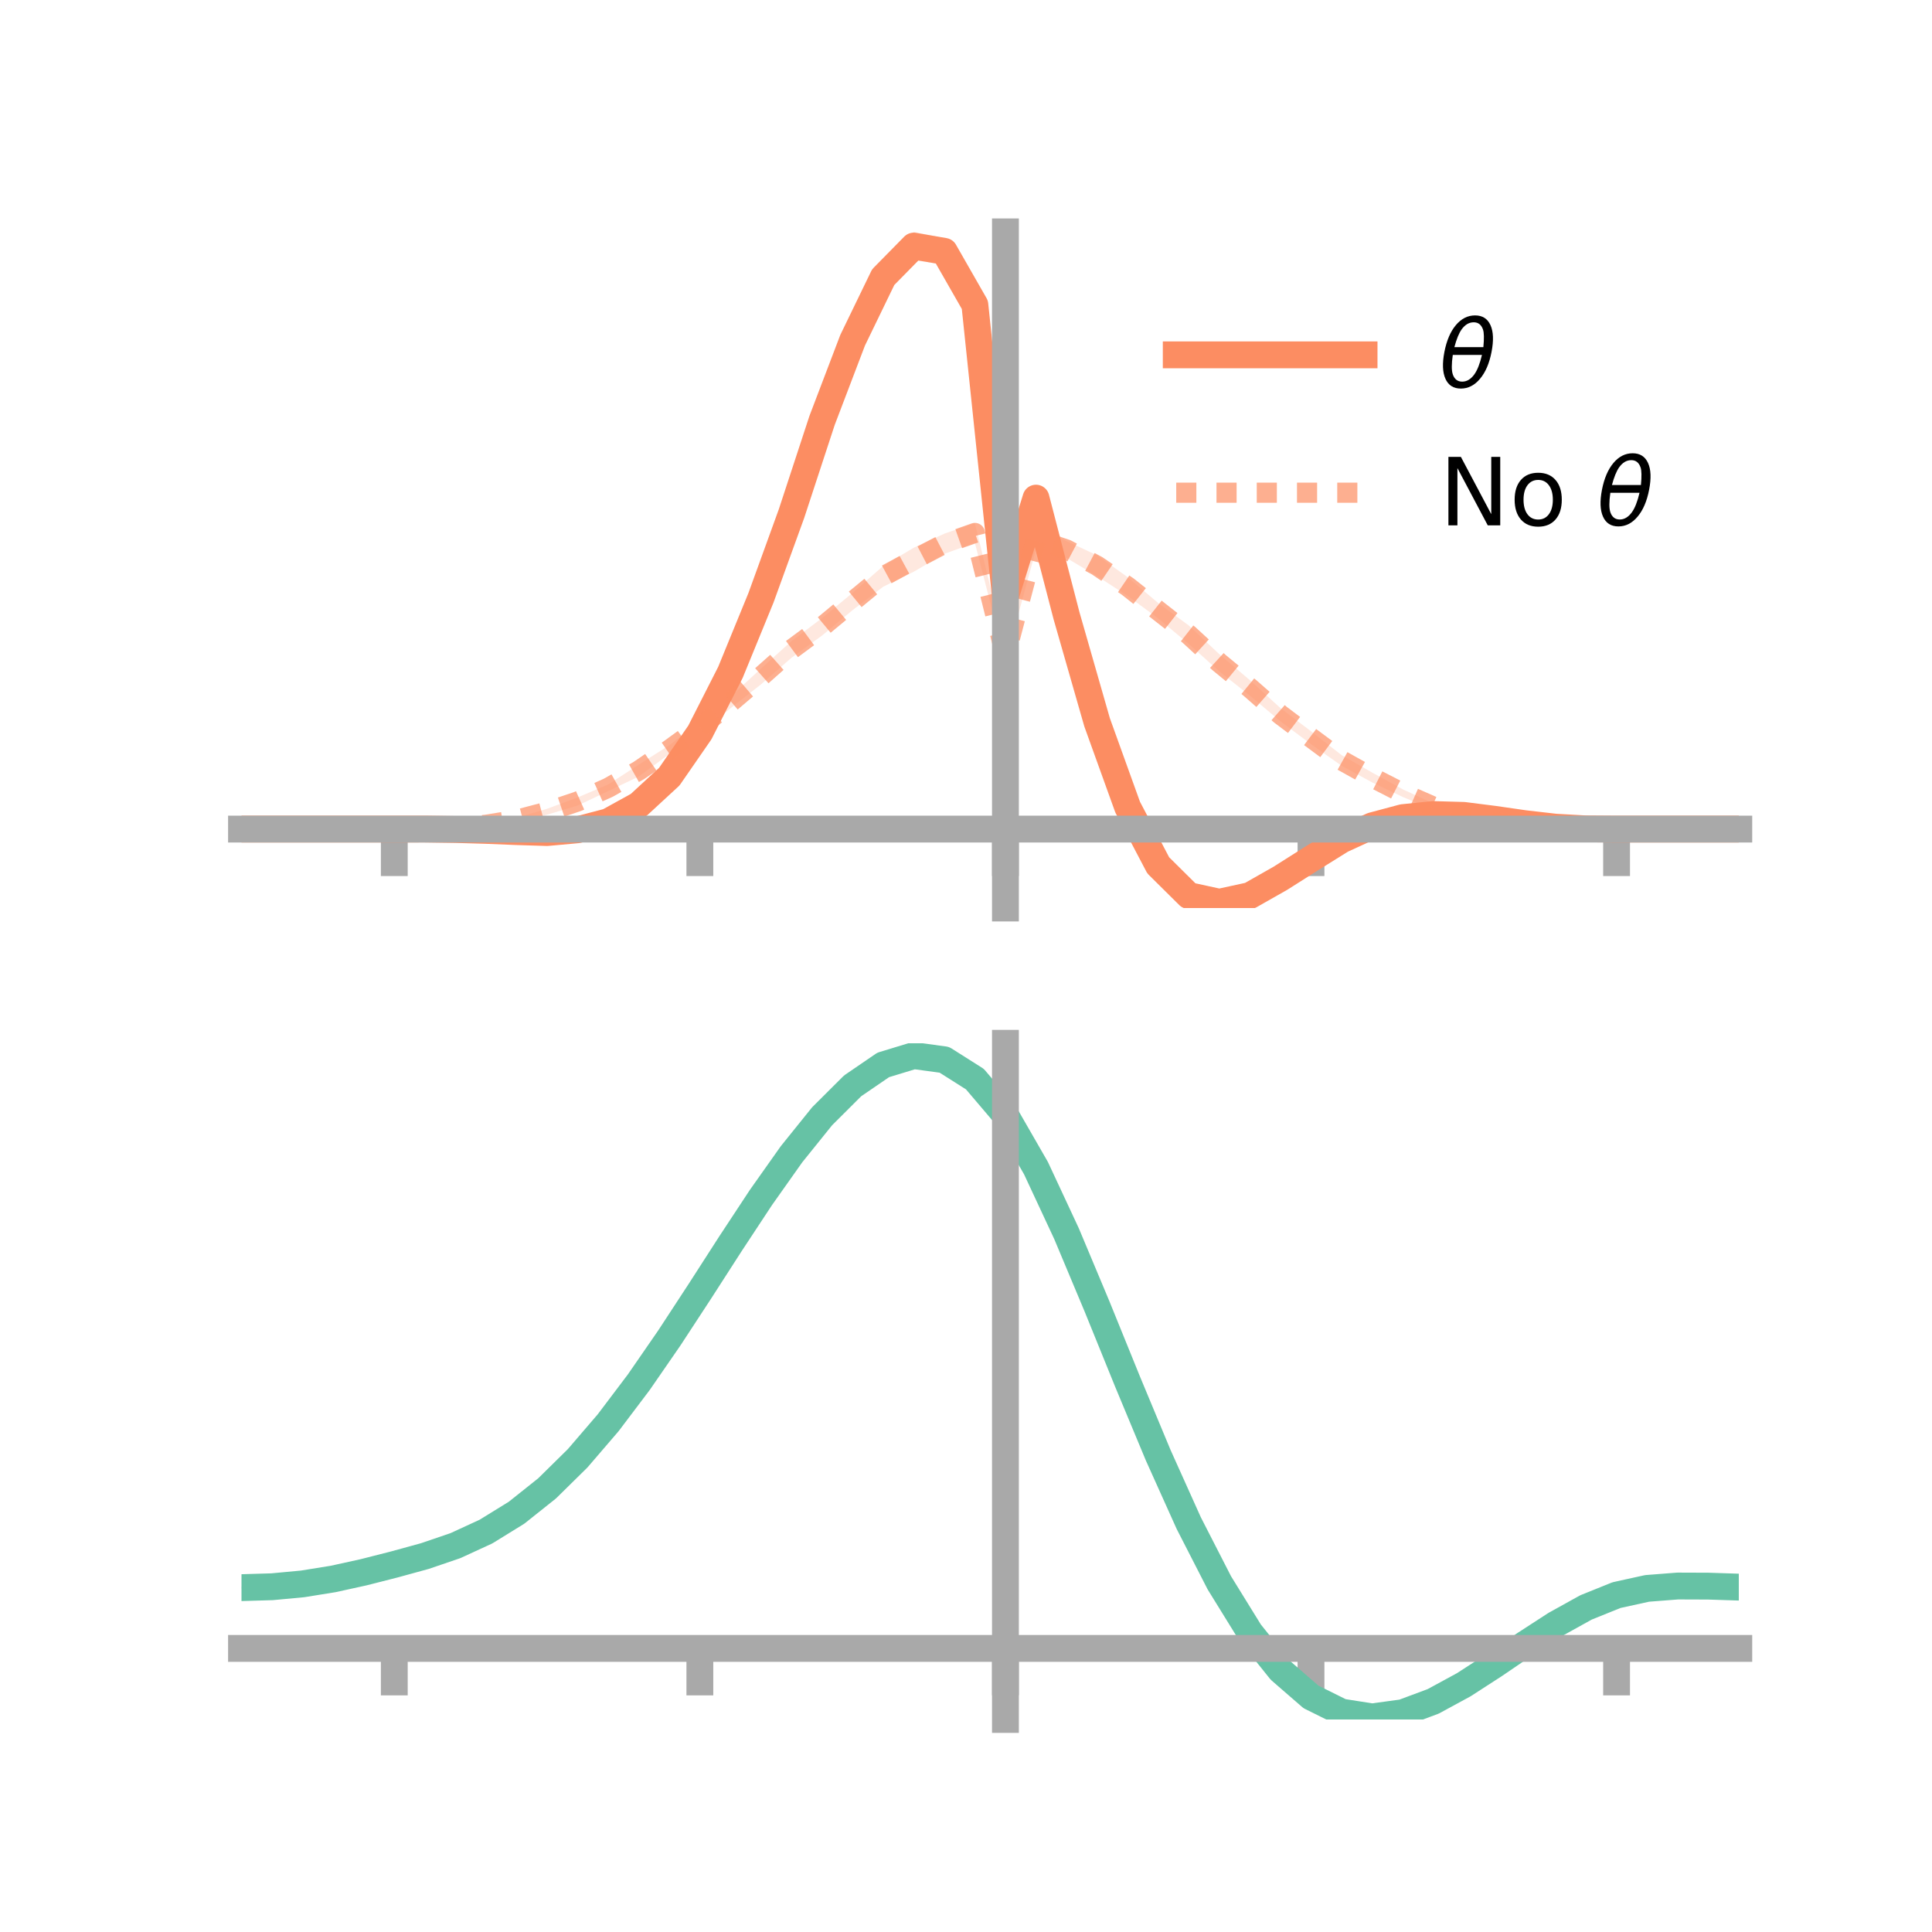 <?xml version="1.0" encoding="utf-8" standalone="no"?>
<!DOCTYPE svg PUBLIC "-//W3C//DTD SVG 1.1//EN"
  "http://www.w3.org/Graphics/SVG/1.1/DTD/svg11.dtd">
<!-- Created with matplotlib (https://matplotlib.org/) -->
<svg height="144pt" version="1.1" viewBox="0 0 144 144" width="144pt" xmlns="http://www.w3.org/2000/svg" xmlns:xlink="http://www.w3.org/1999/xlink">
 <defs>
  <style type="text/css">*{stroke-linecap:butt;stroke-linejoin:round;}</style>
 </defs>
 <g id="figure_1">
  <g id="patch_1">
   <path d="M 0 144 
L 144 144 
L 144 0 
L 0 0 
z
" style="fill:none;"/>
  </g>
  <g id="axes_1">
   <g id="patch_2">
    <path d="M 18 67.68 
L 129.6 67.68 
L 129.6 17.28 
L 18 17.28 
z
" style="fill:none;"/>
   </g>
   <g id="PolyCollection_1">
    <path clip-path="url(#p002771a23b)" d="M 18 61.796 
L 18 61.796 
L 20.278 61.796 
L 22.555 61.796 
L 24.833 61.796 
L 27.11 61.796 
L 29.388 61.796 
L 31.665 61.779 
L 33.943 61.793 
L 36.22 61.827 
L 38.498 61.888 
L 40.776 61.948 
L 43.053 61.716 
L 45.331 61.089 
L 47.608 59.75 
L 49.886 57.593 
L 52.163 54.182 
L 54.441 49.592 
L 56.718 43.857 
L 58.996 37.517 
L 61.273 30.465 
L 63.551 24.432 
L 65.829 19.537 
L 68.106 17.28 
L 70.384 17.758 
L 72.661 21.773 
L 74.939 44.044 
L 77.216 36.157 
L 79.494 44.953 
L 81.771 53.21 
L 84.049 59.492 
L 86.327 63.952 
L 88.604 66.302 
L 90.882 66.813 
L 93.159 66.36 
L 95.437 65.109 
L 97.714 63.755 
L 99.992 62.35 
L 102.269 61.3 
L 104.547 60.725 
L 106.824 60.507 
L 109.102 60.62 
L 111.38 60.929 
L 113.657 61.296 
L 115.935 61.598 
L 118.212 61.758 
L 120.49 61.796 
L 122.767 61.796 
L 125.045 61.796 
L 127.322 61.796 
L 129.6 61.796 
L 129.6 61.796 
L 129.6 61.796 
L 127.322 61.796 
L 125.045 61.796 
L 122.767 61.796 
L 120.49 61.796 
L 118.212 61.801 
L 115.935 61.708 
L 113.657 61.488 
L 111.38 61.199 
L 109.102 60.929 
L 106.824 60.912 
L 104.547 61.159 
L 102.269 61.804 
L 99.992 62.842 
L 97.714 64.276 
L 95.437 65.808 
L 93.159 67.143 
L 90.882 67.68 
L 88.604 67.201 
L 86.327 65.042 
L 84.049 60.828 
L 81.771 54.467 
L 79.494 46.844 
L 77.216 38.099 
L 74.939 44.882 
L 72.661 23.658 
L 70.384 19.708 
L 68.106 19.402 
L 65.829 21.777 
L 63.551 26.282 
L 61.273 32.208 
L 58.996 39.036 
L 56.718 45.257 
L 54.441 50.642 
L 52.163 55.008 
L 49.886 58.179 
L 47.608 60.229 
L 45.331 61.406 
L 43.053 61.978 
L 40.776 62.161 
L 38.498 62.081 
L 36.22 61.957 
L 33.943 61.86 
L 31.665 61.806 
L 29.388 61.796 
L 27.11 61.796 
L 24.833 61.796 
L 22.555 61.796 
L 20.278 61.796 
L 18 61.796 
z
" style="fill:#fc8d62;fill-opacity:0.2;"/>
   </g>
   <g id="PolyCollection_2">
    <path clip-path="url(#p002771a23b)" d="M 18 61.796 
L 18 61.796 
L 20.278 61.796 
L 22.555 61.796 
L 24.833 61.796 
L 27.11 61.796 
L 29.388 61.796 
L 31.665 61.768 
L 33.943 61.655 
L 36.22 61.391 
L 38.498 60.951 
L 40.776 60.283 
L 43.053 59.436 
L 45.331 58.47 
L 47.608 56.992 
L 49.886 55.546 
L 52.163 53.752 
L 54.441 51.925 
L 56.718 49.833 
L 58.996 47.783 
L 61.273 46.065 
L 63.551 44.184 
L 65.829 42.182 
L 68.106 40.823 
L 70.384 39.777 
L 72.661 38.989 
L 74.939 48.371 
L 77.216 39.425 
L 79.494 40.328 
L 81.771 41.389 
L 84.049 43.021 
L 86.327 44.947 
L 88.604 46.62 
L 90.882 48.758 
L 93.159 50.697 
L 95.437 52.776 
L 97.714 54.505 
L 99.992 56.279 
L 102.269 57.58 
L 104.547 58.828 
L 106.824 59.878 
L 109.102 60.643 
L 111.38 61.153 
L 113.657 61.524 
L 115.935 61.708 
L 118.212 61.776 
L 120.49 61.796 
L 122.767 61.796 
L 125.045 61.796 
L 127.322 61.796 
L 129.6 61.796 
L 129.6 61.796 
L 129.6 61.796 
L 127.322 61.796 
L 125.045 61.796 
L 122.767 61.796 
L 120.49 61.796 
L 118.212 61.812 
L 115.935 61.785 
L 113.657 61.691 
L 111.38 61.409 
L 109.102 60.996 
L 106.824 60.354 
L 104.547 59.398 
L 102.269 58.313 
L 99.992 57.074 
L 97.714 55.465 
L 95.437 53.763 
L 93.159 51.847 
L 90.882 50.042 
L 88.604 47.998 
L 86.327 46.095 
L 84.049 44.413 
L 81.771 42.945 
L 79.494 41.587 
L 77.216 40.955 
L 74.939 49.313 
L 72.661 40.457 
L 70.384 41.28 
L 68.106 42.612 
L 65.829 43.731 
L 63.551 45.472 
L 61.273 47.368 
L 58.996 49.022 
L 56.718 51.011 
L 54.441 52.795 
L 52.163 54.687 
L 49.886 56.201 
L 47.608 57.878 
L 45.331 58.964 
L 43.053 60.042 
L 40.776 60.723 
L 38.498 61.256 
L 36.22 61.557 
L 33.943 61.734 
L 31.665 61.796 
L 29.388 61.796 
L 27.11 61.796 
L 24.833 61.796 
L 22.555 61.796 
L 20.278 61.796 
L 18 61.796 
z
" style="fill:#fc8d62;fill-opacity:0.2;"/>
   </g>
   <g id="matplotlib.axis_1">
    <g id="xtick_1">
     <g id="line2d_1">
      <defs>
       <path d="M 0 0 
L 0 3.5 
" id="ma425b6f213" style="stroke:#a9a9a9;stroke-width:2;"/>
      </defs>
      <g>
       <use style="fill:#a9a9a9;stroke:#a9a9a9;stroke-width:2;" x="29.388" xlink:href="#ma425b6f213" y="61.796"/>
      </g>
     </g>
    </g>
    <g id="xtick_2">
     <g id="line2d_2">
      <g>
       <use style="fill:#a9a9a9;stroke:#a9a9a9;stroke-width:2;" x="52.163" xlink:href="#ma425b6f213" y="61.796"/>
      </g>
     </g>
    </g>
    <g id="xtick_3">
     <g id="line2d_3">
      <g>
       <use style="fill:#a9a9a9;stroke:#a9a9a9;stroke-width:2;" x="74.939" xlink:href="#ma425b6f213" y="61.796"/>
      </g>
     </g>
    </g>
    <g id="xtick_4">
     <g id="line2d_4">
      <g>
       <use style="fill:#a9a9a9;stroke:#a9a9a9;stroke-width:2;" x="97.714" xlink:href="#ma425b6f213" y="61.796"/>
      </g>
     </g>
    </g>
    <g id="xtick_5">
     <g id="line2d_5">
      <g>
       <use style="fill:#a9a9a9;stroke:#a9a9a9;stroke-width:2;" x="120.49" xlink:href="#ma425b6f213" y="61.796"/>
      </g>
     </g>
    </g>
   </g>
   <g id="matplotlib.axis_2"/>
   <g id="line2d_6">
    <path clip-path="url(#p002771a23b)" d="M 18 61.796 
L 20.278 61.796 
L 22.555 61.796 
L 24.833 61.796 
L 27.11 61.796 
L 29.388 61.796 
L 31.665 61.793 
L 33.943 61.826 
L 36.22 61.892 
L 38.498 61.984 
L 40.776 62.054 
L 43.053 61.847 
L 45.331 61.247 
L 47.608 59.99 
L 49.886 57.886 
L 52.163 54.595 
L 54.441 50.117 
L 56.718 44.557 
L 58.996 38.276 
L 61.273 31.336 
L 63.551 25.357 
L 65.829 20.657 
L 68.106 18.341 
L 70.384 18.733 
L 72.661 22.716 
L 74.939 44.463 
L 77.216 37.128 
L 79.494 45.899 
L 81.771 53.838 
L 84.049 60.16 
L 86.327 64.497 
L 88.604 66.752 
L 90.882 67.247 
L 93.159 66.752 
L 95.437 65.459 
L 97.714 64.016 
L 99.992 62.596 
L 102.269 61.552 
L 104.547 60.942 
L 106.824 60.71 
L 109.102 60.775 
L 111.38 61.064 
L 113.657 61.392 
L 115.935 61.653 
L 118.212 61.78 
L 120.49 61.796 
L 122.767 61.796 
L 125.045 61.796 
L 127.322 61.796 
L 129.6 61.796 
" style="fill:none;stroke:#fc8d62;stroke-linecap:square;stroke-width:2;"/>
   </g>
   <g id="line2d_7">
    <path clip-path="url(#p002771a23b)" d="M 18 61.796 
L 20.278 61.796 
L 22.555 61.796 
L 24.833 61.796 
L 27.11 61.796 
L 29.388 61.796 
L 31.665 61.782 
L 33.943 61.695 
L 36.22 61.474 
L 38.498 61.103 
L 40.776 60.503 
L 43.053 59.739 
L 45.331 58.717 
L 47.608 57.435 
L 49.886 55.873 
L 52.163 54.219 
L 54.441 52.36 
L 56.718 50.422 
L 58.996 48.402 
L 61.273 46.717 
L 63.551 44.828 
L 65.829 42.956 
L 68.106 41.718 
L 70.384 40.529 
L 72.661 39.723 
L 74.939 48.842 
L 77.216 40.19 
L 79.494 40.957 
L 81.771 42.167 
L 84.049 43.717 
L 86.327 45.521 
L 88.604 47.309 
L 90.882 49.4 
L 93.159 51.272 
L 95.437 53.27 
L 97.714 54.985 
L 99.992 56.677 
L 102.269 57.946 
L 104.547 59.113 
L 106.824 60.116 
L 109.102 60.82 
L 111.38 61.281 
L 113.657 61.608 
L 115.935 61.747 
L 118.212 61.794 
L 120.49 61.796 
L 122.767 61.796 
L 125.045 61.796 
L 127.322 61.796 
L 129.6 61.796 
" style="fill:none;stroke:#fc8d62;stroke-dasharray:1.5,1.5;stroke-dashoffset:0;stroke-opacity:0.7;stroke-width:1.5;"/>
   </g>
   <g id="patch_3">
    <path d="M 74.939 67.68 
L 74.939 17.28 
" style="fill:none;stroke:#a9a9a9;stroke-linecap:square;stroke-linejoin:miter;stroke-width:2;"/>
   </g>
   <g id="patch_4">
    <path d="M 129.6 67.68 
L 129.6 17.28 
" style="fill:none;"/>
   </g>
   <g id="patch_5">
    <path d="M 18 61.796 
L 129.6 61.796 
" style="fill:none;stroke:#a9a9a9;stroke-linecap:square;stroke-linejoin:miter;stroke-width:2;"/>
   </g>
   <g id="patch_6">
    <path d="M 18 17.28 
L 129.6 17.28 
" style="fill:none;"/>
   </g>
   <g id="legend_1">
    <g id="line2d_8">
     <path d="M 87.67 26.449 
L 101.67 26.449 
" style="fill:none;stroke:#fc8d62;stroke-linecap:square;stroke-width:2;"/>
    </g>
    <g id="line2d_9"/>
    <g id="text_1">
     <!-- $\theta$ -->
     <g transform="translate(107.27 28.899)scale(0.07 -0.07)">
      <defs>
       <path d="M 45.516 34.672 
L 14.453 34.672 
Q 12.359 20.062 14.5 13.875 
Q 17.188 6.25 24.469 6.25 
Q 31.781 6.25 37.359 13.922 
Q 42.234 20.656 45.516 34.672 
z
M 47.016 42.969 
Q 48.344 56.844 46.625 61.719 
Q 43.953 69.438 36.766 69.438 
Q 29.297 69.438 23.828 61.812 
Q 19.531 55.672 16.156 42.969 
z
M 38.188 76.766 
Q 49.906 76.766 54.594 66.406 
Q 59.281 56.109 55.719 37.844 
Q 52.203 19.625 43.453 9.281 
Q 34.766 -1.125 23.047 -1.125 
Q 11.281 -1.125 6.641 9.281 
Q 2 19.625 5.516 37.844 
Q 9.078 56.109 17.719 66.406 
Q 26.422 76.766 38.188 76.766 
z
" id="DejaVuSans-Oblique-952"/>
      </defs>
      <use transform="translate(0 0.234)" xlink:href="#DejaVuSans-Oblique-952"/>
     </g>
    </g>
    <g id="line2d_10">
     <path d="M 87.67 36.724 
L 101.67 36.724 
" style="fill:none;stroke:#fc8d62;stroke-dasharray:1.5,1.5;stroke-dashoffset:0;stroke-opacity:0.7;stroke-width:1.5;"/>
    </g>
    <g id="line2d_11"/>
    <g id="text_2">
     <!-- No $\theta$ -->
     <g transform="translate(107.27 39.174)scale(0.07 -0.07)">
      <defs>
       <path d="M 9.812 72.906 
L 23.094 72.906 
L 55.422 11.922 
L 55.422 72.906 
L 64.984 72.906 
L 64.984 0 
L 51.703 0 
L 19.391 60.984 
L 19.391 0 
L 9.812 0 
z
" id="DejaVuSans-78"/>
       <path d="M 30.609 48.391 
Q 23.391 48.391 19.188 42.75 
Q 14.984 37.109 14.984 27.297 
Q 14.984 17.484 19.156 11.844 
Q 23.344 6.203 30.609 6.203 
Q 37.797 6.203 41.984 11.859 
Q 46.188 17.531 46.188 27.297 
Q 46.188 37.016 41.984 42.703 
Q 37.797 48.391 30.609 48.391 
z
M 30.609 56 
Q 42.328 56 49.016 48.375 
Q 55.719 40.766 55.719 27.297 
Q 55.719 13.875 49.016 6.219 
Q 42.328 -1.422 30.609 -1.422 
Q 18.844 -1.422 12.172 6.219 
Q 5.516 13.875 5.516 27.297 
Q 5.516 40.766 12.172 48.375 
Q 18.844 56 30.609 56 
z
" id="DejaVuSans-111"/>
       <path id="DejaVuSans-32"/>
      </defs>
      <use transform="translate(0 0.234)" xlink:href="#DejaVuSans-78"/>
      <use transform="translate(74.805 0.234)" xlink:href="#DejaVuSans-111"/>
      <use transform="translate(135.986 0.234)" xlink:href="#DejaVuSans-32"/>
      <use transform="translate(167.773 0.234)" xlink:href="#DejaVuSans-Oblique-952"/>
     </g>
    </g>
   </g>
  </g>
  <g id="axes_2">
   <g id="patch_7">
    <path d="M 18 128.16 
L 129.6 128.16 
L 129.6 77.76 
L 18 77.76 
z
" style="fill:none;"/>
   </g>
   <g id="PolyCollection_3">
    <path clip-path="url(#pa2ddaa12aa)" d="M 18 118.41 
L 18 118.258 
L 20.278 118.193 
L 22.555 117.974 
L 24.833 117.594 
L 27.11 117.078 
L 29.388 116.48 
L 31.665 115.839 
L 33.943 115.046 
L 36.22 113.981 
L 38.498 112.554 
L 40.776 110.711 
L 43.053 108.43 
L 45.331 105.727 
L 47.608 102.65 
L 49.886 99.279 
L 52.163 95.72 
L 54.441 92.1 
L 56.718 88.565 
L 58.996 85.272 
L 61.273 82.382 
L 63.551 80.061 
L 65.829 78.47 
L 68.106 77.76 
L 70.384 78.073 
L 72.661 79.537 
L 74.939 82.258 
L 77.216 86.273 
L 79.494 91.233 
L 81.771 96.746 
L 84.049 102.442 
L 86.327 107.996 
L 88.604 113.137 
L 90.882 117.653 
L 93.159 121.396 
L 95.437 124.278 
L 97.714 126.274 
L 99.992 127.414 
L 102.269 127.776 
L 104.547 127.471 
L 106.824 126.632 
L 109.102 125.408 
L 111.38 123.953 
L 113.657 122.42 
L 115.935 120.956 
L 118.212 119.701 
L 120.49 118.784 
L 122.767 118.287 
L 125.045 118.114 
L 127.322 118.13 
L 129.6 118.212 
L 129.6 118.377 
L 129.6 118.377 
L 127.322 118.312 
L 125.045 118.311 
L 122.767 118.492 
L 120.49 118.993 
L 118.212 119.914 
L 115.935 121.184 
L 113.657 122.675 
L 111.38 124.242 
L 109.102 125.732 
L 106.824 126.985 
L 104.547 127.843 
L 102.269 128.16 
L 99.992 127.807 
L 97.714 126.684 
L 95.437 124.73 
L 93.159 121.924 
L 90.882 118.294 
L 88.604 113.918 
L 86.327 108.937 
L 84.049 103.553 
L 81.771 98.027 
L 79.494 92.676 
L 77.216 87.859 
L 74.939 83.96 
L 72.661 81.323 
L 70.384 79.905 
L 68.106 79.599 
L 65.829 80.278 
L 63.551 81.803 
L 61.273 84.024 
L 58.996 86.788 
L 56.718 89.937 
L 54.441 93.314 
L 52.163 96.773 
L 49.886 100.176 
L 47.608 103.404 
L 45.331 106.356 
L 43.053 108.958 
L 40.776 111.162 
L 38.498 112.948 
L 36.22 114.332 
L 33.943 115.362 
L 31.665 116.123 
L 29.388 116.732 
L 27.11 117.295 
L 24.833 117.779 
L 22.555 118.135 
L 20.278 118.342 
L 18 118.41 
z
" style="fill:#66c2a5;fill-opacity:0.2;"/>
   </g>
   <g id="matplotlib.axis_3">
    <g id="xtick_6">
     <g id="line2d_12">
      <g>
       <use style="fill:#a9a9a9;stroke:#a9a9a9;stroke-width:2;" x="29.388" xlink:href="#ma425b6f213" y="122.864"/>
      </g>
     </g>
    </g>
    <g id="xtick_7">
     <g id="line2d_13">
      <g>
       <use style="fill:#a9a9a9;stroke:#a9a9a9;stroke-width:2;" x="52.163" xlink:href="#ma425b6f213" y="122.864"/>
      </g>
     </g>
    </g>
    <g id="xtick_8">
     <g id="line2d_14">
      <g>
       <use style="fill:#a9a9a9;stroke:#a9a9a9;stroke-width:2;" x="74.939" xlink:href="#ma425b6f213" y="122.864"/>
      </g>
     </g>
    </g>
    <g id="xtick_9">
     <g id="line2d_15">
      <g>
       <use style="fill:#a9a9a9;stroke:#a9a9a9;stroke-width:2;" x="97.714" xlink:href="#ma425b6f213" y="122.864"/>
      </g>
     </g>
    </g>
    <g id="xtick_10">
     <g id="line2d_16">
      <g>
       <use style="fill:#a9a9a9;stroke:#a9a9a9;stroke-width:2;" x="120.49" xlink:href="#ma425b6f213" y="122.864"/>
      </g>
     </g>
    </g>
   </g>
   <g id="matplotlib.axis_4"/>
   <g id="line2d_17">
    <path clip-path="url(#pa2ddaa12aa)" d="M 18 118.334 
L 20.278 118.267 
L 22.555 118.054 
L 24.833 117.687 
L 27.11 117.186 
L 29.388 116.606 
L 31.665 115.981 
L 33.943 115.204 
L 36.22 114.156 
L 38.498 112.751 
L 40.776 110.936 
L 43.053 108.694 
L 45.331 106.041 
L 47.608 103.027 
L 49.886 99.727 
L 52.163 96.246 
L 54.441 92.707 
L 56.718 89.251 
L 58.996 86.03 
L 61.273 83.203 
L 63.551 80.932 
L 65.829 79.374 
L 68.106 78.68 
L 70.384 78.989 
L 72.661 80.43 
L 74.939 83.109 
L 77.216 87.066 
L 79.494 91.954 
L 81.771 97.386 
L 84.049 102.997 
L 86.327 108.467 
L 88.604 113.528 
L 90.882 117.974 
L 93.159 121.66 
L 95.437 124.504 
L 97.714 126.479 
L 99.992 127.61 
L 102.269 127.968 
L 104.547 127.657 
L 106.824 126.809 
L 109.102 125.57 
L 111.38 124.098 
L 113.657 122.547 
L 115.935 121.07 
L 118.212 119.808 
L 120.49 118.889 
L 122.767 118.39 
L 125.045 118.213 
L 127.322 118.221 
L 129.6 118.295 
" style="fill:none;stroke:#66c2a5;stroke-linecap:square;stroke-width:2;"/>
   </g>
   <g id="patch_8">
    <path d="M 74.939 128.16 
L 74.939 77.76 
" style="fill:none;stroke:#a9a9a9;stroke-linecap:square;stroke-linejoin:miter;stroke-width:2;"/>
   </g>
   <g id="patch_9">
    <path d="M 129.6 128.16 
L 129.6 77.76 
" style="fill:none;"/>
   </g>
   <g id="patch_10">
    <path d="M 18 122.864 
L 129.6 122.864 
" style="fill:none;stroke:#a9a9a9;stroke-linecap:square;stroke-linejoin:miter;stroke-width:2;"/>
   </g>
   <g id="patch_11">
    <path d="M 18 77.76 
L 129.6 77.76 
" style="fill:none;"/>
   </g>
  </g>
 </g>
 <defs>
  <clipPath id="p002771a23b">
   <rect height="50.4" width="111.6" x="18" y="17.28"/>
  </clipPath>
  <clipPath id="pa2ddaa12aa">
   <rect height="50.4" width="111.6" x="18" y="77.76"/>
  </clipPath>
 </defs>
</svg>

